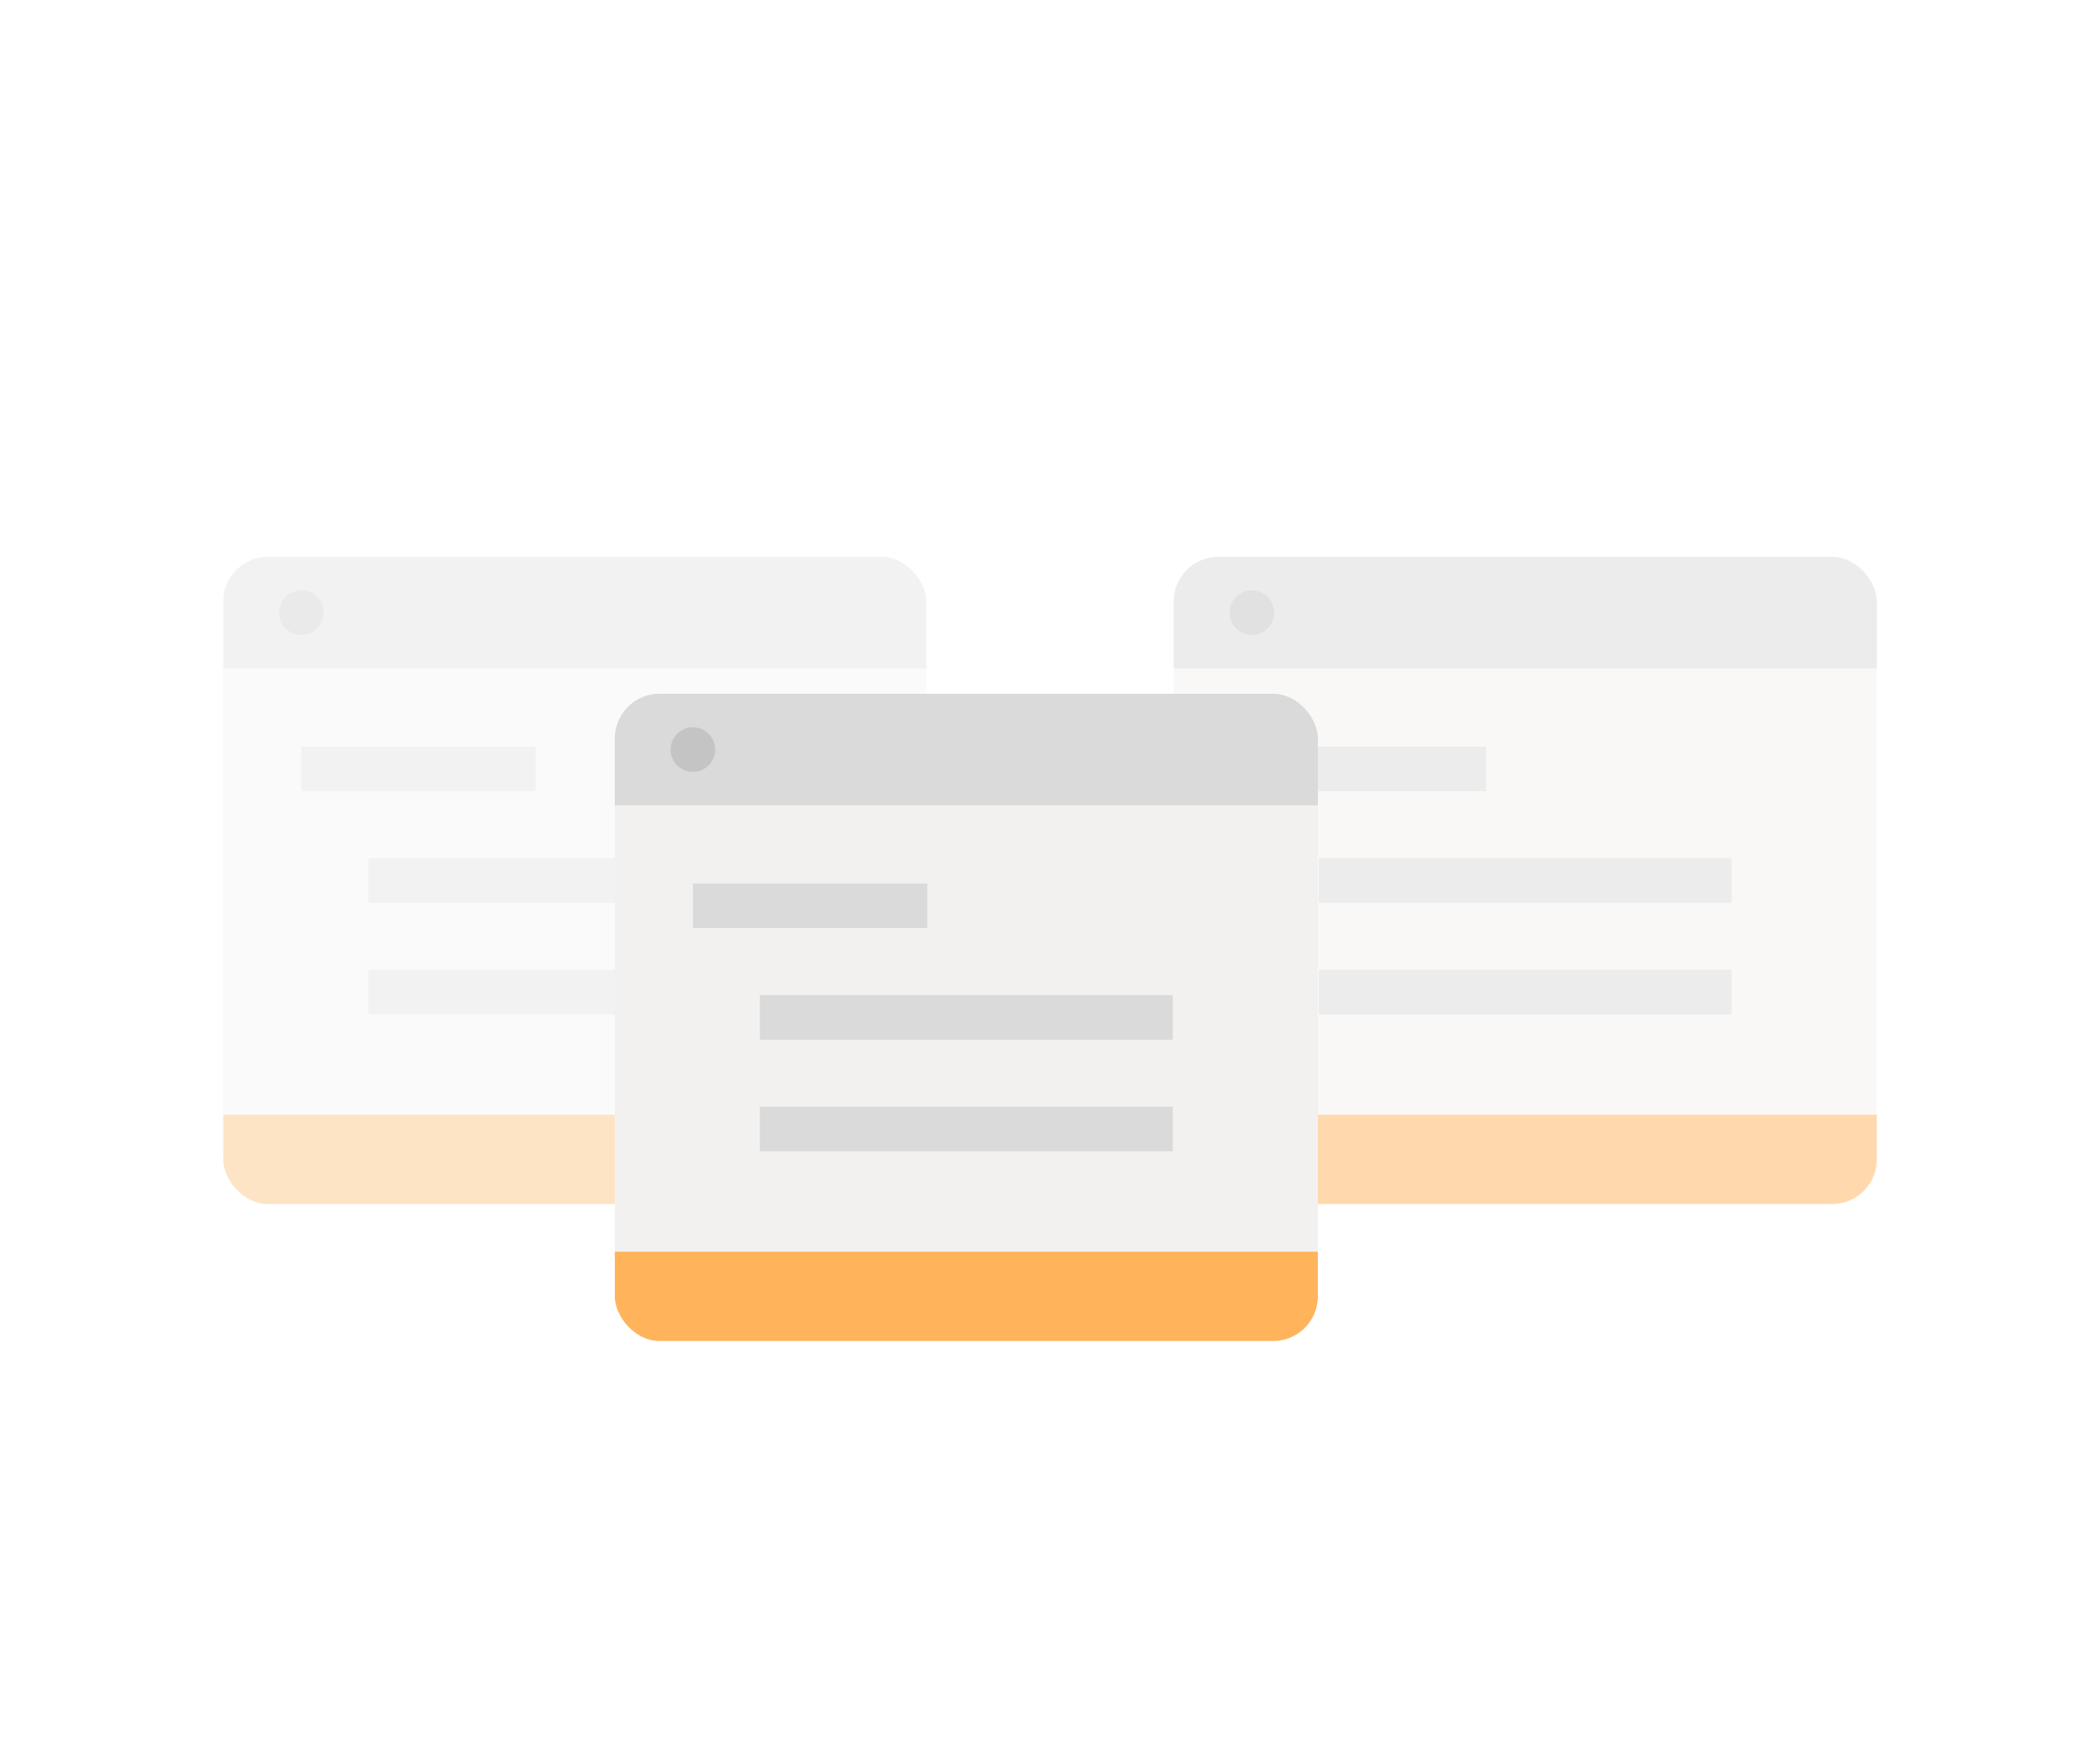 <svg width="680" height="564" fill="none" xmlns="http://www.w3.org/2000/svg"><g opacity=".35" filter="url(#a)"><g clip-path="url(#b)"><rect x="72.283" y="155.039" width="227.645" height="209.578" rx="14.454" fill="#F3F1F0"/><path d="M72.283 169.492c0-7.983 6.471-14.454 14.454-14.454h198.738c7.982 0 14.453 6.471 14.453 14.454v21.68H72.283v-21.68Z" fill="#DADADA"/><circle cx="97.577" cy="173.106" r="7.227" fill="#C4C4C4"/><path fill="#DADADA" d="M97.577 216.467h75.882v14.454H97.577zM119.258 252.601h133.696v14.454H119.258zM119.258 288.734h133.696v14.454H119.258z"/><path fill="#FAB15A" d="M72.283 335.709h227.645v28.907H72.283z"/></g></g><g opacity=".5" filter="url(#c)"><g clip-path="url(#d)"><rect x="380.071" y="155.039" width="227.645" height="209.578" rx="14.454" fill="#F3F1F0"/><path d="M380.071 169.493c0-7.983 6.471-14.454 14.454-14.454h198.738c7.982 0 14.454 6.471 14.454 14.454v21.68H380.071v-21.68Z" fill="#DADADA"/><circle cx="405.366" cy="173.107" r="7.227" fill="#C4C4C4"/><path fill="#DADADA" d="M405.366 216.468h75.882v14.454h-75.882zM427.047 252.602h133.696v14.454H427.047zM427.047 288.737h133.696v14.454H427.047z"/><path fill="#FFB45B" d="M380.072 335.712h227.645v28.907H380.072z"/></g></g><g filter="url(#e)"><g clip-path="url(#f)"><rect x="199.084" y="199.383" width="227.645" height="209.578" rx="14.454" fill="#F3F1F0"/><path d="M199.084 213.836c0-7.982 6.471-14.453 14.454-14.453h198.738c7.982 0 14.453 6.471 14.453 14.453v21.681H199.084v-21.681Z" fill="#DADADA"/><circle cx="224.377" cy="217.45" r="7.227" fill="#C4C4C4"/><path fill="#DADADA" d="M224.377 260.812h75.882v14.454h-75.882zM246.058 296.945h133.696v14.454H246.058zM246.058 333.081h133.696v14.454H246.058z"/><path fill="#FFB45B" d="M199.083 380.056h227.645v28.907H199.083z"/></g></g><defs><clipPath id="b"><rect x="72.283" y="155.039" width="227.645" height="209.578" rx="14.454" fill="#fff"/></clipPath><clipPath id="d"><rect x="380.071" y="155.039" width="227.645" height="209.578" rx="14.454" fill="#fff"/></clipPath><clipPath id="f"><rect x="199.084" y="199.383" width="227.645" height="209.578" rx="14.454" fill="#fff"/></clipPath><filter id="a" x=".015" y="100.838" width="372.182" height="354.115" filterUnits="userSpaceOnUse" color-interpolation-filters="sRGB"><feFlood flood-opacity="0" result="BackgroundImageFix"/><feColorMatrix in="SourceAlpha" values="0 0 0 0 0 0 0 0 0 0 0 0 0 0 0 0 0 0 127 0" result="hardAlpha"/><feOffset dy="18.067"/><feGaussianBlur stdDeviation="36.134"/><feColorMatrix values="0 0 0 0 0 0 0 0 0 0 0 0 0 0 0 0 0 0 0.12 0"/><feBlend in2="BackgroundImageFix" result="effect1_dropShadow"/><feColorMatrix in="SourceAlpha" values="0 0 0 0 0 0 0 0 0 0 0 0 0 0 0 0 0 0 127 0" result="hardAlpha"/><feOffset dy="7.227"/><feGaussianBlur stdDeviation="9.034"/><feColorMatrix values="0 0 0 0 0 0 0 0 0 0 0 0 0 0 0 0 0 0 0.08 0"/><feBlend in2="effect1_dropShadow" result="effect2_dropShadow"/><feBlend in="SourceGraphic" in2="effect2_dropShadow" result="shape"/></filter><filter id="c" x="307.803" y="100.838" width="372.182" height="354.115" filterUnits="userSpaceOnUse" color-interpolation-filters="sRGB"><feFlood flood-opacity="0" result="BackgroundImageFix"/><feColorMatrix in="SourceAlpha" values="0 0 0 0 0 0 0 0 0 0 0 0 0 0 0 0 0 0 127 0" result="hardAlpha"/><feOffset dy="18.067"/><feGaussianBlur stdDeviation="36.134"/><feColorMatrix values="0 0 0 0 0 0 0 0 0 0 0 0 0 0 0 0 0 0 0.12 0"/><feBlend in2="BackgroundImageFix" result="effect1_dropShadow"/><feColorMatrix in="SourceAlpha" values="0 0 0 0 0 0 0 0 0 0 0 0 0 0 0 0 0 0 127 0" result="hardAlpha"/><feOffset dy="7.227"/><feGaussianBlur stdDeviation="9.034"/><feColorMatrix values="0 0 0 0 0 0 0 0 0 0 0 0 0 0 0 0 0 0 0.08 0"/><feBlend in2="effect1_dropShadow" result="effect2_dropShadow"/><feBlend in="SourceGraphic" in2="effect2_dropShadow" result="shape"/></filter><filter id="e" x="126.816" y="145.182" width="372.182" height="354.115" filterUnits="userSpaceOnUse" color-interpolation-filters="sRGB"><feFlood flood-opacity="0" result="BackgroundImageFix"/><feColorMatrix in="SourceAlpha" values="0 0 0 0 0 0 0 0 0 0 0 0 0 0 0 0 0 0 127 0" result="hardAlpha"/><feOffset dy="18.067"/><feGaussianBlur stdDeviation="36.134"/><feColorMatrix values="0 0 0 0 0 0 0 0 0 0 0 0 0 0 0 0 0 0 0.12 0"/><feBlend in2="BackgroundImageFix" result="effect1_dropShadow"/><feColorMatrix in="SourceAlpha" values="0 0 0 0 0 0 0 0 0 0 0 0 0 0 0 0 0 0 127 0" result="hardAlpha"/><feOffset dy="7.227"/><feGaussianBlur stdDeviation="9.034"/><feColorMatrix values="0 0 0 0 0 0 0 0 0 0 0 0 0 0 0 0 0 0 0.08 0"/><feBlend in2="effect1_dropShadow" result="effect2_dropShadow"/><feBlend in="SourceGraphic" in2="effect2_dropShadow" result="shape"/></filter></defs></svg>
